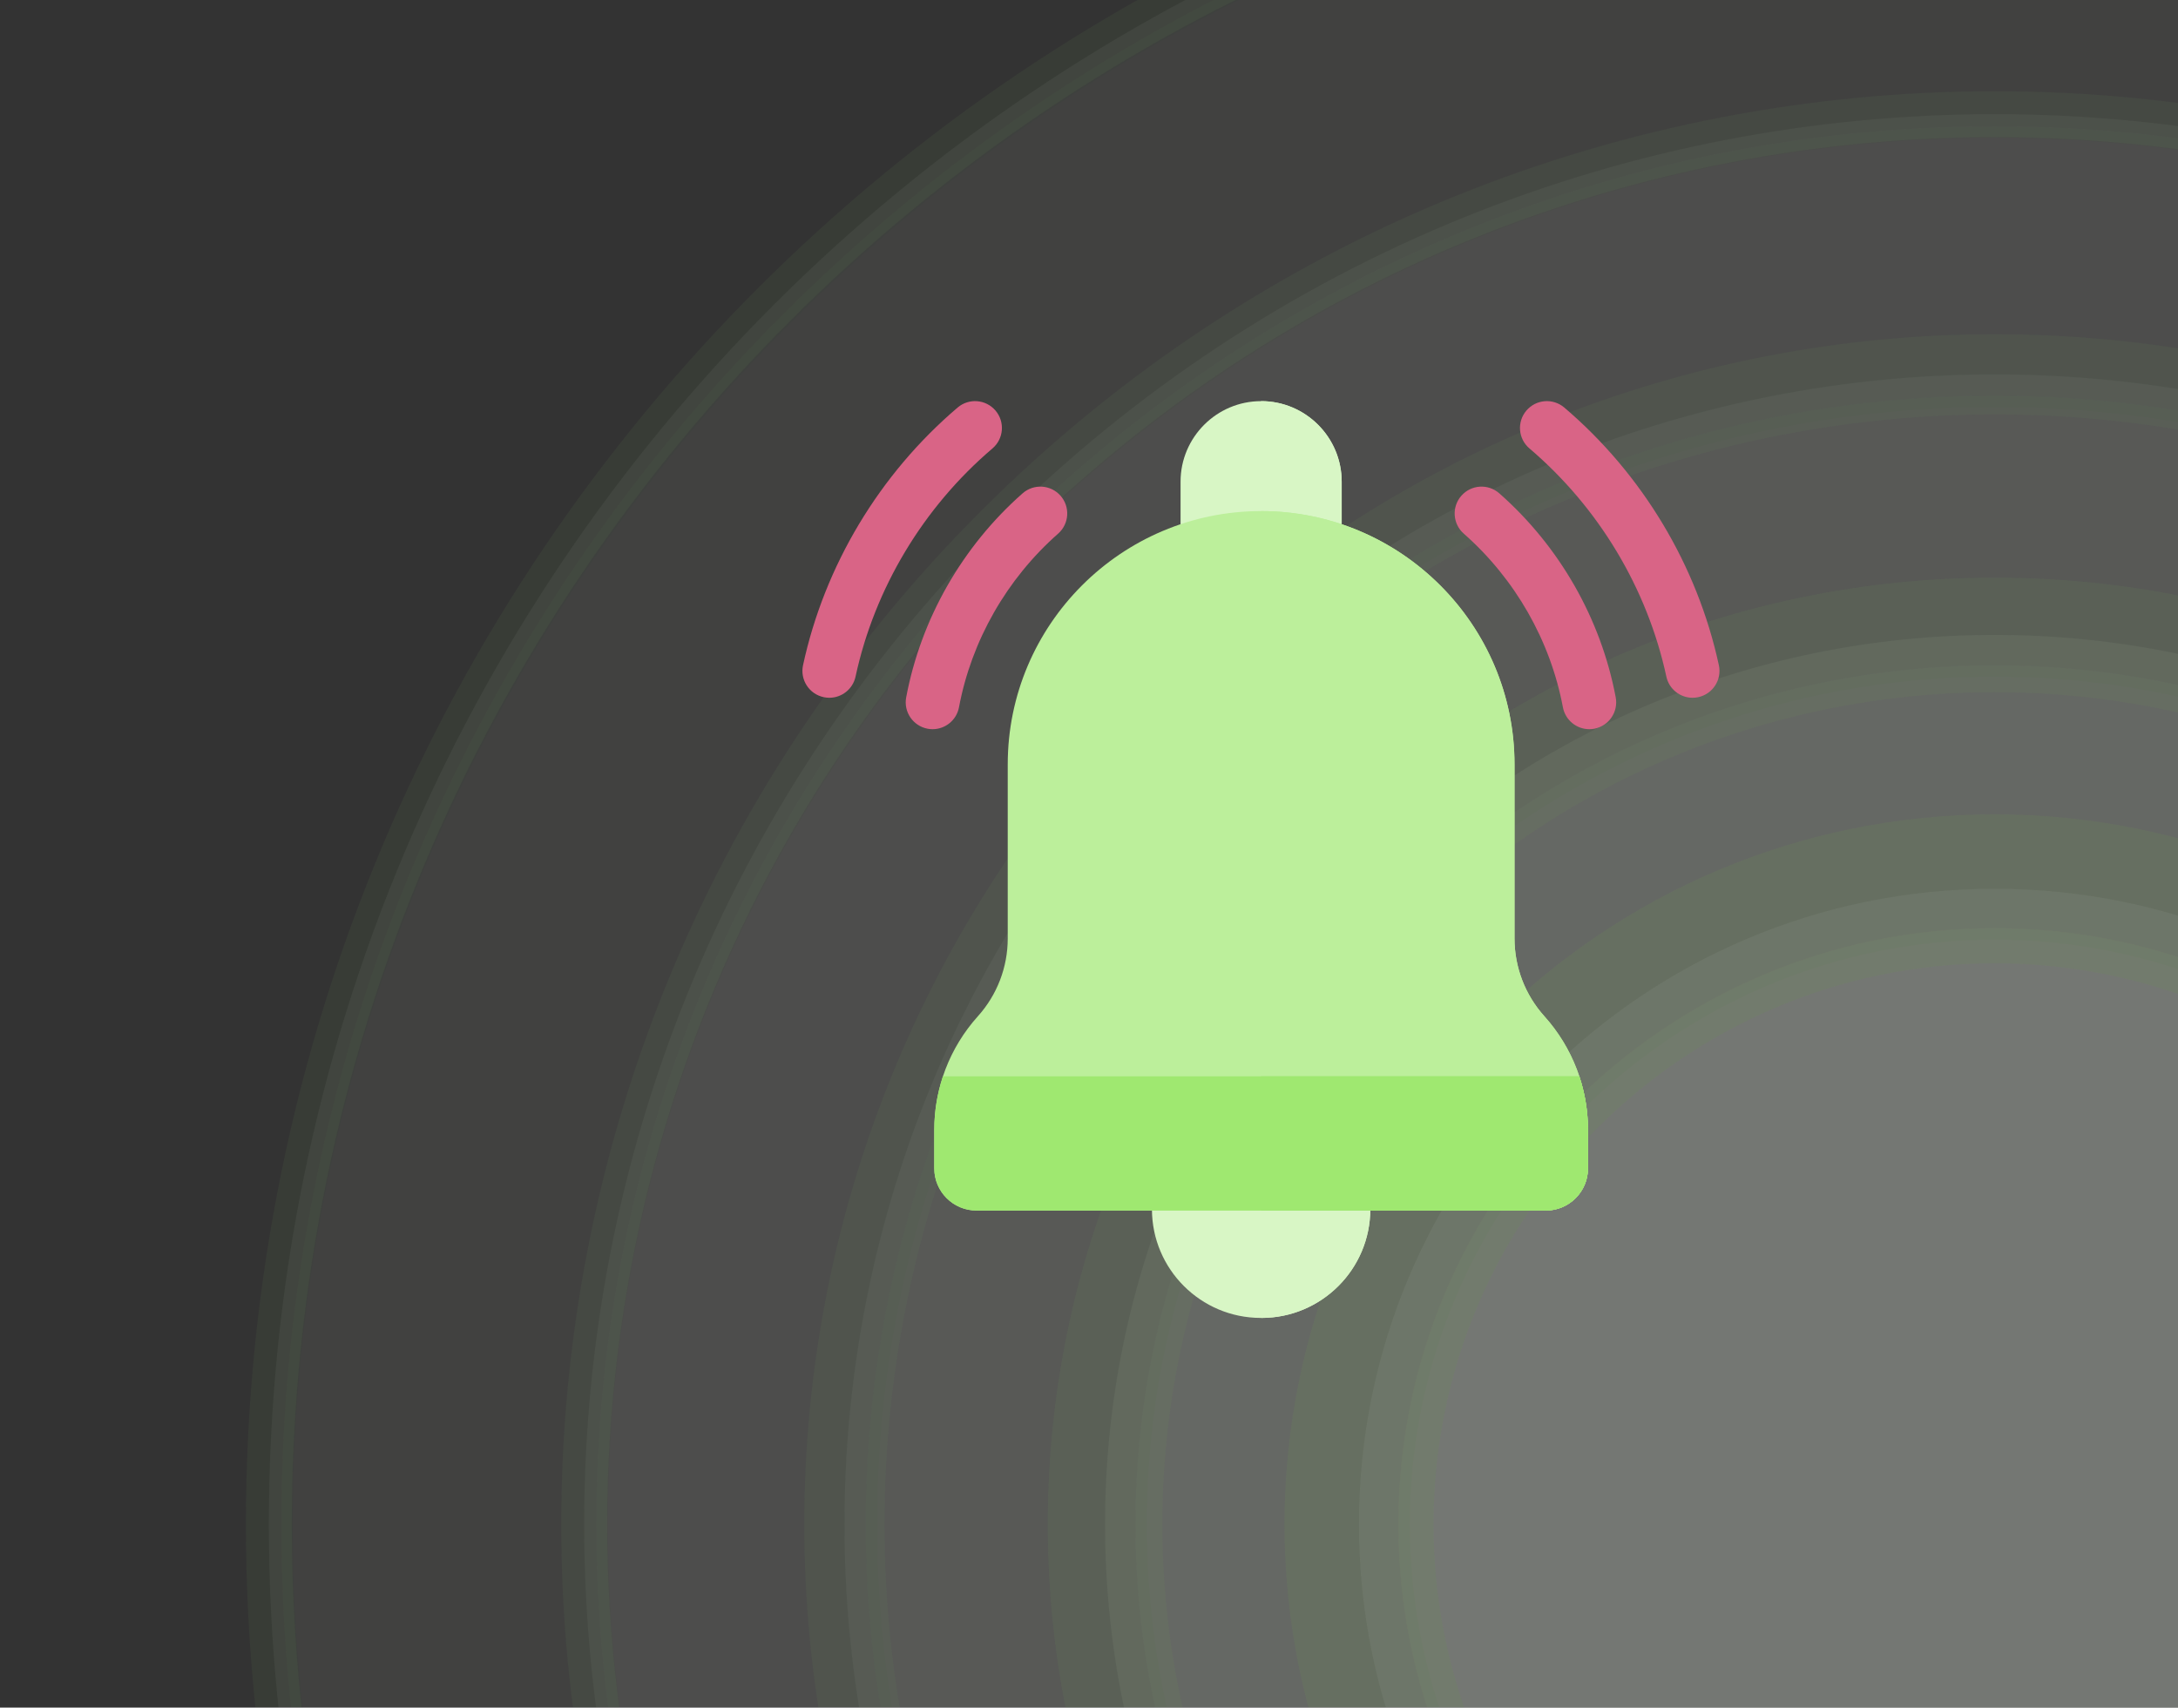 <svg width="190" height="149" viewBox="0 0 190 149" fill="none" xmlns="http://www.w3.org/2000/svg">
<rect x="0" y="0" width="190" height="149" fill="#333333" stroke="none"/>
<g opacity="0.5" clip-path="url(#clip0_2401_9854)">
<g opacity="0.05">
<path d="M25.039 133C25.039 50.864 91.864 -15.961 173.999 -15.961C256.141 -15.961 322.971 50.859 322.971 133C322.971 215.141 256.146 281.966 174.005 281.966C91.864 281.966 25.039 215.136 25.039 133Z" fill="#F5FDF0" stroke="#9FE870"/>
</g>
<g opacity="0.05">
<path d="M52.52 133C52.52 66.016 107.015 11.521 173.999 11.521C240.983 11.521 295.479 66.016 295.479 133C295.479 199.984 240.983 254.48 173.999 254.48C107.015 254.48 52.52 199.984 52.52 133Z" fill="#F5FDF0" stroke="#9FE870"/>
</g>
<g opacity="0.05">
<path d="M76.016 133C76.016 78.974 119.969 35.017 174 35.017C228.025 35.017 271.983 78.974 271.983 133C271.983 187.025 228.025 230.983 174 230.983C119.974 230.983 76.016 187.025 76.016 133Z" fill="#F5FDF0" stroke="#9FE870"/>
</g>
<g opacity="0.1">
<path d="M99.544 133C99.544 91.949 132.943 58.545 173.999 58.545C215.051 58.545 248.454 91.949 248.454 133C248.454 174.052 215.051 207.455 173.999 207.455C132.948 207.455 99.544 174.052 99.544 133Z" fill="#F5FDF0" stroke="#9FE870"/>
</g>
<g opacity="0.15">
<path d="M122.491 133C122.491 104.6 145.6 81.492 173.999 81.492C202.399 81.492 225.508 104.6 225.508 133C225.508 161.399 202.399 184.508 173.999 184.508C145.6 184.508 122.491 161.399 122.491 133Z" fill="#F5FDF0" stroke="#9FE870"/>
</g>
<path opacity="0.1" d="M261 220C309.049 171.951 309.049 94.049 261 46C212.951 -2.049 135.049 -2.049 87 46C38.951 94.049 38.951 171.951 87 220C135.049 268.049 212.951 268.049 261 220Z" fill="#F5FDF0" stroke="#9FE870" stroke-width="4" stroke-linecap="round" stroke-linejoin="round"/>
<path opacity="0.1" d="M244.946 203.946C284.128 164.764 284.128 101.236 244.946 62.054C205.764 22.872 142.236 22.872 103.054 62.054C63.871 101.236 63.871 164.764 103.054 203.946C142.236 243.128 205.764 243.128 244.946 203.946Z" fill="#F5FDF0" stroke="#9FE870" stroke-width="7" stroke-linecap="round" stroke-linejoin="round"/>
<path opacity="0.15" d="M173.999 210.597C216.855 210.597 251.597 175.856 251.597 133C251.597 90.144 216.855 55.402 173.999 55.402C131.143 55.402 96.402 90.144 96.402 133C96.402 175.856 131.143 210.597 173.999 210.597Z" fill="#F5FDF0" stroke="#9FE870" stroke-width="10" stroke-linecap="round" stroke-linejoin="round"/>
<path opacity="0.2" d="M173.999 188.443C204.62 188.443 229.443 163.62 229.443 133C229.443 102.379 204.62 77.557 173.999 77.557C143.379 77.557 118.556 102.379 118.556 133C118.556 163.62 143.379 188.443 173.999 188.443Z" fill="#F5FDF0" stroke="#9FE870" stroke-width="13" stroke-linecap="round" stroke-linejoin="round"/>
<path opacity="0.1" d="M173.999 283.544C257.143 283.544 324.544 216.143 324.544 133C324.544 49.856 257.143 -17.544 173.999 -17.544C90.856 -17.544 23.455 49.856 23.455 133C23.455 216.143 90.856 283.544 173.999 283.544Z" fill="#F5FDF0" stroke="#9FE870" stroke-width="4" stroke-linecap="round" stroke-linejoin="round"/>
</g>
<g clip-path="url(#clip1_2401_9854)">
<path d="M110.046 114.999H109.986C104.75 114.999 100.491 110.74 100.491 105.504V103.286C100.491 101.991 101.541 100.942 102.835 100.942H117.197C118.491 100.942 119.54 101.991 119.54 103.286V105.504C119.54 110.74 115.281 114.999 110.046 114.999Z" fill="#D8F6C5"/>
<path d="M117.196 100.942H110.016V115H110.045C115.281 115 119.54 110.74 119.54 105.505V103.286C119.54 101.992 118.491 100.942 117.196 100.942Z" fill="#D8F6C5"/>
<path d="M114.701 49.649H105.331C104.036 49.649 102.987 48.6 102.987 47.306V42.031C102.987 38.155 106.14 35.002 110.016 35.002C113.891 35.002 117.044 38.155 117.044 42.031V47.306C117.044 48.6 115.995 49.649 114.701 49.649Z" fill="#D8F6C5"/>
<path d="M114.7 49.649C115.995 49.649 117.044 48.6 117.044 47.306V42.031C117.044 38.155 113.891 35.002 110.016 35.002V49.649H114.7Z" fill="#D8F6C5"/>
<path d="M134.85 105.629H85.181C83.152 105.629 81.502 103.979 81.502 101.95V98.6C81.502 94.929 82.853 91.405 85.307 88.675C86.986 86.807 87.911 84.396 87.911 81.884V66.701C87.911 54.512 97.827 44.596 110.015 44.596C122.204 44.596 132.12 54.512 132.12 66.701V81.884C132.12 84.396 133.045 86.807 134.724 88.675C137.178 91.404 138.529 94.929 138.529 98.599V101.95C138.529 103.979 136.879 105.629 134.85 105.629Z" fill="#BCEF9B"/>
<path d="M134.85 105.63C136.879 105.63 138.529 103.979 138.529 101.951V98.6C138.529 94.93 137.178 91.405 134.724 88.675C133.045 86.808 132.12 84.396 132.12 81.885V66.701C132.12 54.513 122.204 44.597 110.016 44.597V105.63H134.85Z" fill="#BCEF9B"/>
<path d="M81.502 98.6V101.951C81.502 103.979 83.152 105.63 85.181 105.63H134.85C136.879 105.63 138.529 103.979 138.529 101.951V98.6C138.529 96.993 138.27 95.413 137.773 93.916H82.259C81.761 95.413 81.502 96.993 81.502 98.6Z" fill="#9FE870"/>
<path d="M110.016 93.916V105.629H134.85C136.879 105.629 138.529 103.979 138.529 101.95V98.599C138.529 96.992 138.27 95.413 137.773 93.915H110.016V93.916Z" fill="#9FE870"/>
<path d="M72.347 60.886C72.183 60.886 72.016 60.868 71.85 60.832C70.584 60.559 69.78 59.312 70.053 58.047C71.93 49.353 76.72 41.368 83.54 35.56C84.525 34.721 86.005 34.84 86.844 35.825C87.683 36.811 87.564 38.29 86.579 39.129C80.538 44.273 76.296 51.343 74.635 59.036C74.398 60.135 73.426 60.886 72.347 60.886Z" fill="#D96486"/>
<path d="M147.654 60.886C146.573 60.886 145.602 60.135 145.365 59.036C143.704 51.343 139.462 44.273 133.422 39.129C132.436 38.29 132.317 36.811 133.157 35.825C133.996 34.84 135.475 34.721 136.46 35.56C143.28 41.367 148.07 49.353 149.947 58.047C150.22 59.312 149.416 60.559 148.15 60.832C147.984 60.868 147.817 60.886 147.654 60.886Z" fill="#D96486"/>
<path d="M81.357 63.627C81.214 63.627 81.068 63.614 80.922 63.587C79.65 63.347 78.812 62.122 79.052 60.85C80.338 54.005 83.945 47.682 89.209 43.046C90.18 42.191 91.661 42.285 92.516 43.256C93.372 44.227 93.278 45.708 92.307 46.564C87.824 50.512 84.752 55.893 83.658 61.716C83.447 62.842 82.463 63.627 81.357 63.627Z" fill="#D96486"/>
<path d="M138.643 63.627C137.537 63.627 136.554 62.842 136.342 61.716C135.248 55.894 132.176 50.513 127.694 46.564C126.722 45.709 126.628 44.228 127.484 43.257C128.339 42.285 129.82 42.191 130.792 43.047C136.055 47.683 139.662 54.005 140.949 60.85C141.188 62.123 140.35 63.347 139.078 63.587C138.932 63.614 138.786 63.627 138.643 63.627Z" fill="#D96486"/>
</g>
<defs>
<clipPath id="clip0_2401_9854">
<rect width="190" height="190" fill="white" transform="translate(0 -41)"/>
</clipPath>
<clipPath id="clip1_2401_9854">
<rect width="80" height="80" fill="white" transform="translate(70 35)"/>
</clipPath>
</defs>
</svg>
